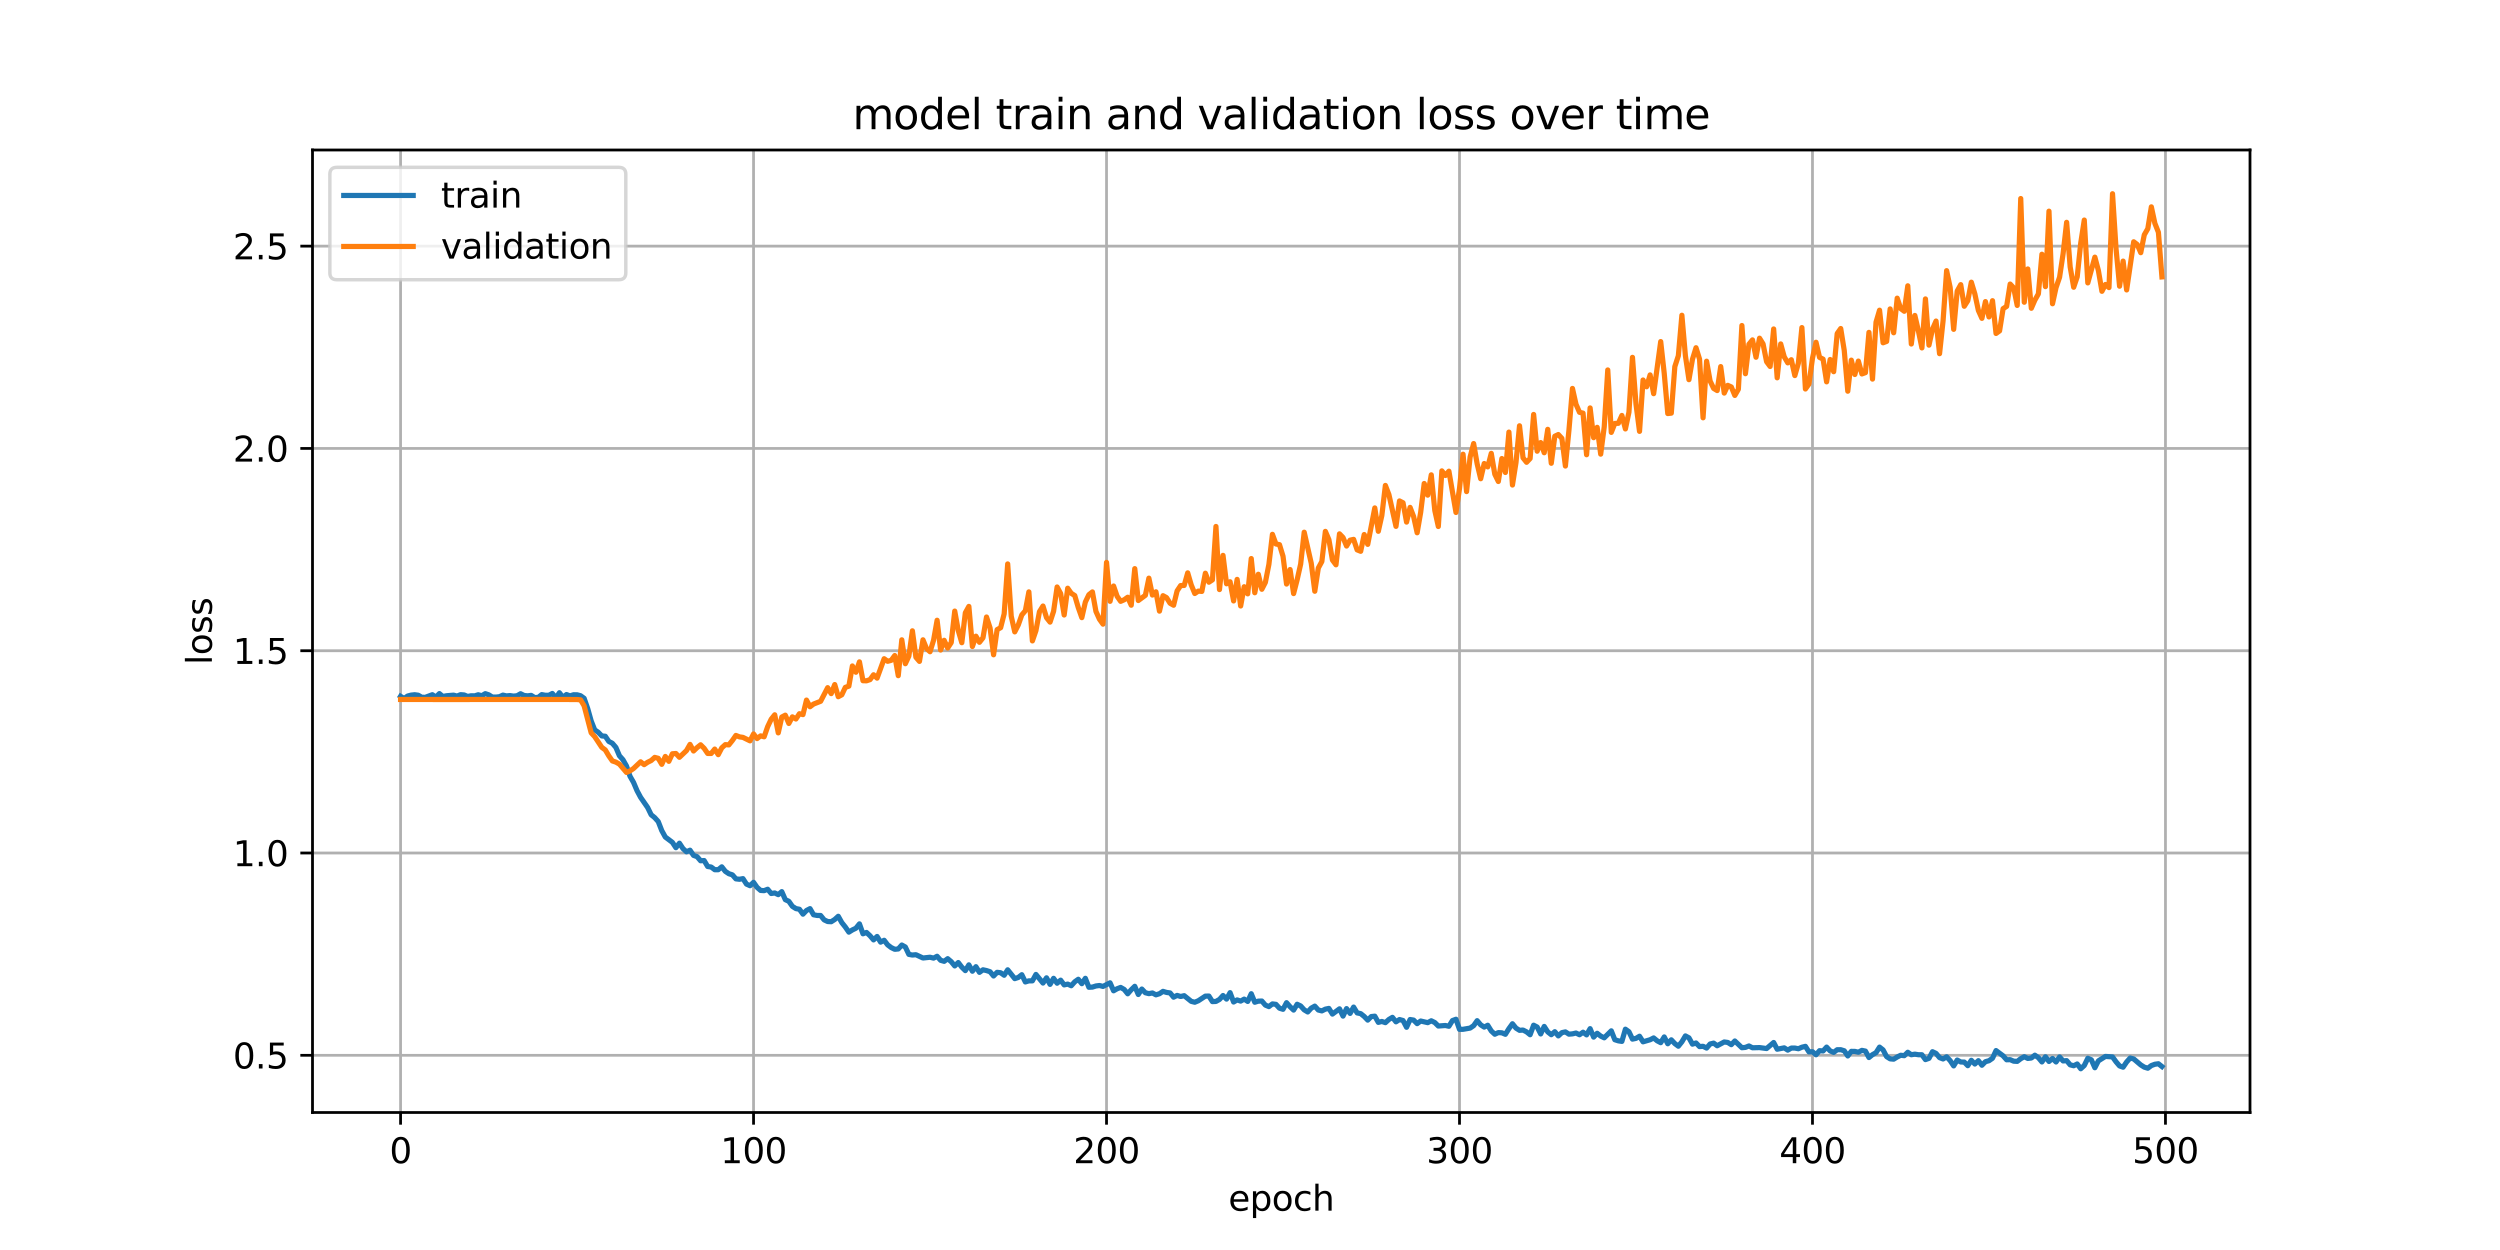 <?xml version="1.0" encoding="utf-8" standalone="no"?>
<!DOCTYPE svg PUBLIC "-//W3C//DTD SVG 1.1//EN"
  "http://www.w3.org/Graphics/SVG/1.1/DTD/svg11.dtd">
<svg xmlns:xlink="http://www.w3.org/1999/xlink" width="720pt" height="360pt" viewBox="0 0 720 360" xmlns="http://www.w3.org/2000/svg" version="1.1">
 <defs>
  <style type="text/css">*{stroke-linejoin: round; stroke-linecap: butt}</style>
 </defs>
 <g id="figure_1">
  <g id="patch_1">
   <path d="M 0 360 
L 720 360 
L 720 0 
L 0 0 
z
" style="fill: #ffffff"/>
  </g>
  <g id="axes_1">
   <g id="patch_2">
    <path d="M 90 320.4 
L 648 320.4 
L 648 43.2 
L 90 43.2 
z
" style="fill: #ffffff"/>
   </g>
   <g id="matplotlib.axis_1">
    <g id="xtick_1">
     <g id="line2d_1">
      <path d="M 115.364 320.4 
L 115.364 43.2 
" clip-path="url(#pa2a08452e0)" style="fill: none; stroke: #b0b0b0; stroke-width: 0.8; stroke-linecap: square"/>
     </g>
     <g id="line2d_2">
      <defs>
       <path id="m51956a4591" d="M 0 0 
L 0 3.5 
" style="stroke: #000000; stroke-width: 0.8"/>
      </defs>
      <g>
       <use xlink:href="#m51956a4591" x="115.364" y="320.4" style="stroke: #000000; stroke-width: 0.8"/>
      </g>
     </g>
     <g id="text_1">
      <!-- 0 -->
      <g transform="translate(112.182 334.998) scale(0.1 -0.1)">
       <defs>
        <path id="DejaVuSans-30" d="M 2034 4250 
Q 1547 4250 1301 3770 
Q 1056 3291 1056 2328 
Q 1056 1369 1301 889 
Q 1547 409 2034 409 
Q 2525 409 2770 889 
Q 3016 1369 3016 2328 
Q 3016 3291 2770 3770 
Q 2525 4250 2034 4250 
z
M 2034 4750 
Q 2819 4750 3233 4129 
Q 3647 3509 3647 2328 
Q 3647 1150 3233 529 
Q 2819 -91 2034 -91 
Q 1250 -91 836 529 
Q 422 1150 422 2328 
Q 422 3509 836 4129 
Q 1250 4750 2034 4750 
z
" transform="scale(0.016)"/>
       </defs>
       <use xlink:href="#DejaVuSans-30"/>
      </g>
     </g>
    </g>
    <g id="xtick_2">
     <g id="line2d_3">
      <path d="M 217.021 320.4 
L 217.021 43.2 
" clip-path="url(#pa2a08452e0)" style="fill: none; stroke: #b0b0b0; stroke-width: 0.8; stroke-linecap: square"/>
     </g>
     <g id="line2d_4">
      <g>
       <use xlink:href="#m51956a4591" x="217.021" y="320.4" style="stroke: #000000; stroke-width: 0.8"/>
      </g>
     </g>
     <g id="text_2">
      <!-- 100 -->
      <g transform="translate(207.478 334.998) scale(0.1 -0.1)">
       <defs>
        <path id="DejaVuSans-31" d="M 794 531 
L 1825 531 
L 1825 4091 
L 703 3866 
L 703 4441 
L 1819 4666 
L 2450 4666 
L 2450 531 
L 3481 531 
L 3481 0 
L 794 0 
L 794 531 
z
" transform="scale(0.016)"/>
       </defs>
       <use xlink:href="#DejaVuSans-31"/>
       <use xlink:href="#DejaVuSans-30" x="63.623"/>
       <use xlink:href="#DejaVuSans-30" x="127.246"/>
      </g>
     </g>
    </g>
    <g id="xtick_3">
     <g id="line2d_5">
      <path d="M 318.679 320.4 
L 318.679 43.2 
" clip-path="url(#pa2a08452e0)" style="fill: none; stroke: #b0b0b0; stroke-width: 0.8; stroke-linecap: square"/>
     </g>
     <g id="line2d_6">
      <g>
       <use xlink:href="#m51956a4591" x="318.679" y="320.4" style="stroke: #000000; stroke-width: 0.8"/>
      </g>
     </g>
     <g id="text_3">
      <!-- 200 -->
      <g transform="translate(309.136 334.998) scale(0.1 -0.1)">
       <defs>
        <path id="DejaVuSans-32" d="M 1228 531 
L 3431 531 
L 3431 0 
L 469 0 
L 469 531 
Q 828 903 1448 1529 
Q 2069 2156 2228 2338 
Q 2531 2678 2651 2914 
Q 2772 3150 2772 3378 
Q 2772 3750 2511 3984 
Q 2250 4219 1831 4219 
Q 1534 4219 1204 4116 
Q 875 4013 500 3803 
L 500 4441 
Q 881 4594 1212 4672 
Q 1544 4750 1819 4750 
Q 2544 4750 2975 4387 
Q 3406 4025 3406 3419 
Q 3406 3131 3298 2873 
Q 3191 2616 2906 2266 
Q 2828 2175 2409 1742 
Q 1991 1309 1228 531 
z
" transform="scale(0.016)"/>
       </defs>
       <use xlink:href="#DejaVuSans-32"/>
       <use xlink:href="#DejaVuSans-30" x="63.623"/>
       <use xlink:href="#DejaVuSans-30" x="127.246"/>
      </g>
     </g>
    </g>
    <g id="xtick_4">
     <g id="line2d_7">
      <path d="M 420.337 320.4 
L 420.337 43.2 
" clip-path="url(#pa2a08452e0)" style="fill: none; stroke: #b0b0b0; stroke-width: 0.8; stroke-linecap: square"/>
     </g>
     <g id="line2d_8">
      <g>
       <use xlink:href="#m51956a4591" x="420.337" y="320.4" style="stroke: #000000; stroke-width: 0.8"/>
      </g>
     </g>
     <g id="text_4">
      <!-- 300 -->
      <g transform="translate(410.793 334.998) scale(0.1 -0.1)">
       <defs>
        <path id="DejaVuSans-33" d="M 2597 2516 
Q 3050 2419 3304 2112 
Q 3559 1806 3559 1356 
Q 3559 666 3084 287 
Q 2609 -91 1734 -91 
Q 1441 -91 1130 -33 
Q 819 25 488 141 
L 488 750 
Q 750 597 1062 519 
Q 1375 441 1716 441 
Q 2309 441 2620 675 
Q 2931 909 2931 1356 
Q 2931 1769 2642 2001 
Q 2353 2234 1838 2234 
L 1294 2234 
L 1294 2753 
L 1863 2753 
Q 2328 2753 2575 2939 
Q 2822 3125 2822 3475 
Q 2822 3834 2567 4026 
Q 2313 4219 1838 4219 
Q 1578 4219 1281 4162 
Q 984 4106 628 3988 
L 628 4550 
Q 988 4650 1302 4700 
Q 1616 4750 1894 4750 
Q 2613 4750 3031 4423 
Q 3450 4097 3450 3541 
Q 3450 3153 3228 2886 
Q 3006 2619 2597 2516 
z
" transform="scale(0.016)"/>
       </defs>
       <use xlink:href="#DejaVuSans-33"/>
       <use xlink:href="#DejaVuSans-30" x="63.623"/>
       <use xlink:href="#DejaVuSans-30" x="127.246"/>
      </g>
     </g>
    </g>
    <g id="xtick_5">
     <g id="line2d_9">
      <path d="M 521.995 320.4 
L 521.995 43.2 
" clip-path="url(#pa2a08452e0)" style="fill: none; stroke: #b0b0b0; stroke-width: 0.8; stroke-linecap: square"/>
     </g>
     <g id="line2d_10">
      <g>
       <use xlink:href="#m51956a4591" x="521.995" y="320.4" style="stroke: #000000; stroke-width: 0.8"/>
      </g>
     </g>
     <g id="text_5">
      <!-- 400 -->
      <g transform="translate(512.451 334.998) scale(0.1 -0.1)">
       <defs>
        <path id="DejaVuSans-34" d="M 2419 4116 
L 825 1625 
L 2419 1625 
L 2419 4116 
z
M 2253 4666 
L 3047 4666 
L 3047 1625 
L 3713 1625 
L 3713 1100 
L 3047 1100 
L 3047 0 
L 2419 0 
L 2419 1100 
L 313 1100 
L 313 1709 
L 2253 4666 
z
" transform="scale(0.016)"/>
       </defs>
       <use xlink:href="#DejaVuSans-34"/>
       <use xlink:href="#DejaVuSans-30" x="63.623"/>
       <use xlink:href="#DejaVuSans-30" x="127.246"/>
      </g>
     </g>
    </g>
    <g id="xtick_6">
     <g id="line2d_11">
      <path d="M 623.653 320.4 
L 623.653 43.2 
" clip-path="url(#pa2a08452e0)" style="fill: none; stroke: #b0b0b0; stroke-width: 0.8; stroke-linecap: square"/>
     </g>
     <g id="line2d_12">
      <g>
       <use xlink:href="#m51956a4591" x="623.653" y="320.4" style="stroke: #000000; stroke-width: 0.8"/>
      </g>
     </g>
     <g id="text_6">
      <!-- 500 -->
      <g transform="translate(614.109 334.998) scale(0.1 -0.1)">
       <defs>
        <path id="DejaVuSans-35" d="M 691 4666 
L 3169 4666 
L 3169 4134 
L 1269 4134 
L 1269 2991 
Q 1406 3038 1543 3061 
Q 1681 3084 1819 3084 
Q 2600 3084 3056 2656 
Q 3513 2228 3513 1497 
Q 3513 744 3044 326 
Q 2575 -91 1722 -91 
Q 1428 -91 1123 -41 
Q 819 9 494 109 
L 494 744 
Q 775 591 1075 516 
Q 1375 441 1709 441 
Q 2250 441 2565 725 
Q 2881 1009 2881 1497 
Q 2881 1984 2565 2268 
Q 2250 2553 1709 2553 
Q 1456 2553 1204 2497 
Q 953 2441 691 2322 
L 691 4666 
z
" transform="scale(0.016)"/>
       </defs>
       <use xlink:href="#DejaVuSans-35"/>
       <use xlink:href="#DejaVuSans-30" x="63.623"/>
       <use xlink:href="#DejaVuSans-30" x="127.246"/>
      </g>
     </g>
    </g>
    <g id="text_7">
     <!-- epoch -->
     <g transform="translate(353.772 348.677) scale(0.1 -0.1)">
      <defs>
       <path id="DejaVuSans-65" d="M 3597 1894 
L 3597 1613 
L 953 1613 
Q 991 1019 1311 708 
Q 1631 397 2203 397 
Q 2534 397 2845 478 
Q 3156 559 3463 722 
L 3463 178 
Q 3153 47 2828 -22 
Q 2503 -91 2169 -91 
Q 1331 -91 842 396 
Q 353 884 353 1716 
Q 353 2575 817 3079 
Q 1281 3584 2069 3584 
Q 2775 3584 3186 3129 
Q 3597 2675 3597 1894 
z
M 3022 2063 
Q 3016 2534 2758 2815 
Q 2500 3097 2075 3097 
Q 1594 3097 1305 2825 
Q 1016 2553 972 2059 
L 3022 2063 
z
" transform="scale(0.016)"/>
       <path id="DejaVuSans-70" d="M 1159 525 
L 1159 -1331 
L 581 -1331 
L 581 3500 
L 1159 3500 
L 1159 2969 
Q 1341 3281 1617 3432 
Q 1894 3584 2278 3584 
Q 2916 3584 3314 3078 
Q 3713 2572 3713 1747 
Q 3713 922 3314 415 
Q 2916 -91 2278 -91 
Q 1894 -91 1617 61 
Q 1341 213 1159 525 
z
M 3116 1747 
Q 3116 2381 2855 2742 
Q 2594 3103 2138 3103 
Q 1681 3103 1420 2742 
Q 1159 2381 1159 1747 
Q 1159 1113 1420 752 
Q 1681 391 2138 391 
Q 2594 391 2855 752 
Q 3116 1113 3116 1747 
z
" transform="scale(0.016)"/>
       <path id="DejaVuSans-6f" d="M 1959 3097 
Q 1497 3097 1228 2736 
Q 959 2375 959 1747 
Q 959 1119 1226 758 
Q 1494 397 1959 397 
Q 2419 397 2687 759 
Q 2956 1122 2956 1747 
Q 2956 2369 2687 2733 
Q 2419 3097 1959 3097 
z
M 1959 3584 
Q 2709 3584 3137 3096 
Q 3566 2609 3566 1747 
Q 3566 888 3137 398 
Q 2709 -91 1959 -91 
Q 1206 -91 779 398 
Q 353 888 353 1747 
Q 353 2609 779 3096 
Q 1206 3584 1959 3584 
z
" transform="scale(0.016)"/>
       <path id="DejaVuSans-63" d="M 3122 3366 
L 3122 2828 
Q 2878 2963 2633 3030 
Q 2388 3097 2138 3097 
Q 1578 3097 1268 2742 
Q 959 2388 959 1747 
Q 959 1106 1268 751 
Q 1578 397 2138 397 
Q 2388 397 2633 464 
Q 2878 531 3122 666 
L 3122 134 
Q 2881 22 2623 -34 
Q 2366 -91 2075 -91 
Q 1284 -91 818 406 
Q 353 903 353 1747 
Q 353 2603 823 3093 
Q 1294 3584 2113 3584 
Q 2378 3584 2631 3529 
Q 2884 3475 3122 3366 
z
" transform="scale(0.016)"/>
       <path id="DejaVuSans-68" d="M 3513 2113 
L 3513 0 
L 2938 0 
L 2938 2094 
Q 2938 2591 2744 2837 
Q 2550 3084 2163 3084 
Q 1697 3084 1428 2787 
Q 1159 2491 1159 1978 
L 1159 0 
L 581 0 
L 581 4863 
L 1159 4863 
L 1159 2956 
Q 1366 3272 1645 3428 
Q 1925 3584 2291 3584 
Q 2894 3584 3203 3211 
Q 3513 2838 3513 2113 
z
" transform="scale(0.016)"/>
      </defs>
      <use xlink:href="#DejaVuSans-65"/>
      <use xlink:href="#DejaVuSans-70" x="61.523"/>
      <use xlink:href="#DejaVuSans-6f" x="125"/>
      <use xlink:href="#DejaVuSans-63" x="186.182"/>
      <use xlink:href="#DejaVuSans-68" x="241.162"/>
     </g>
    </g>
   </g>
   <g id="matplotlib.axis_2">
    <g id="ytick_1">
     <g id="line2d_13">
      <path d="M 90 303.927 
L 648 303.927 
" clip-path="url(#pa2a08452e0)" style="fill: none; stroke: #b0b0b0; stroke-width: 0.8; stroke-linecap: square"/>
     </g>
     <g id="line2d_14">
      <defs>
       <path id="ma482f5b73d" d="M 0 0 
L -3.5 0 
" style="stroke: #000000; stroke-width: 0.8"/>
      </defs>
      <g>
       <use xlink:href="#ma482f5b73d" x="90" y="303.927" style="stroke: #000000; stroke-width: 0.8"/>
      </g>
     </g>
     <g id="text_8">
      <!-- 0.5 -->
      <g transform="translate(67.097 307.727) scale(0.1 -0.1)">
       <defs>
        <path id="DejaVuSans-2e" d="M 684 794 
L 1344 794 
L 1344 0 
L 684 0 
L 684 794 
z
" transform="scale(0.016)"/>
       </defs>
       <use xlink:href="#DejaVuSans-30"/>
       <use xlink:href="#DejaVuSans-2e" x="63.623"/>
       <use xlink:href="#DejaVuSans-35" x="95.41"/>
      </g>
     </g>
    </g>
    <g id="ytick_2">
     <g id="line2d_15">
      <path d="M 90 245.668 
L 648 245.668 
" clip-path="url(#pa2a08452e0)" style="fill: none; stroke: #b0b0b0; stroke-width: 0.8; stroke-linecap: square"/>
     </g>
     <g id="line2d_16">
      <g>
       <use xlink:href="#ma482f5b73d" x="90" y="245.668" style="stroke: #000000; stroke-width: 0.8"/>
      </g>
     </g>
     <g id="text_9">
      <!-- 1.0 -->
      <g transform="translate(67.097 249.467) scale(0.1 -0.1)">
       <use xlink:href="#DejaVuSans-31"/>
       <use xlink:href="#DejaVuSans-2e" x="63.623"/>
       <use xlink:href="#DejaVuSans-30" x="95.41"/>
      </g>
     </g>
    </g>
    <g id="ytick_3">
     <g id="line2d_17">
      <path d="M 90 187.409 
L 648 187.409 
" clip-path="url(#pa2a08452e0)" style="fill: none; stroke: #b0b0b0; stroke-width: 0.8; stroke-linecap: square"/>
     </g>
     <g id="line2d_18">
      <g>
       <use xlink:href="#ma482f5b73d" x="90" y="187.409" style="stroke: #000000; stroke-width: 0.8"/>
      </g>
     </g>
     <g id="text_10">
      <!-- 1.5 -->
      <g transform="translate(67.097 191.208) scale(0.1 -0.1)">
       <use xlink:href="#DejaVuSans-31"/>
       <use xlink:href="#DejaVuSans-2e" x="63.623"/>
       <use xlink:href="#DejaVuSans-35" x="95.41"/>
      </g>
     </g>
    </g>
    <g id="ytick_4">
     <g id="line2d_19">
      <path d="M 90 129.149 
L 648 129.149 
" clip-path="url(#pa2a08452e0)" style="fill: none; stroke: #b0b0b0; stroke-width: 0.8; stroke-linecap: square"/>
     </g>
     <g id="line2d_20">
      <g>
       <use xlink:href="#ma482f5b73d" x="90" y="129.149" style="stroke: #000000; stroke-width: 0.8"/>
      </g>
     </g>
     <g id="text_11">
      <!-- 2.0 -->
      <g transform="translate(67.097 132.949) scale(0.1 -0.1)">
       <use xlink:href="#DejaVuSans-32"/>
       <use xlink:href="#DejaVuSans-2e" x="63.623"/>
       <use xlink:href="#DejaVuSans-30" x="95.41"/>
      </g>
     </g>
    </g>
    <g id="ytick_5">
     <g id="line2d_21">
      <path d="M 90 70.89 
L 648 70.89 
" clip-path="url(#pa2a08452e0)" style="fill: none; stroke: #b0b0b0; stroke-width: 0.8; stroke-linecap: square"/>
     </g>
     <g id="line2d_22">
      <g>
       <use xlink:href="#ma482f5b73d" x="90" y="70.89" style="stroke: #000000; stroke-width: 0.8"/>
      </g>
     </g>
     <g id="text_12">
      <!-- 2.5 -->
      <g transform="translate(67.097 74.689) scale(0.1 -0.1)">
       <use xlink:href="#DejaVuSans-32"/>
       <use xlink:href="#DejaVuSans-2e" x="63.623"/>
       <use xlink:href="#DejaVuSans-35" x="95.41"/>
      </g>
     </g>
    </g>
    <g id="text_13">
     <!-- loss -->
     <g transform="translate(61.017 191.458) rotate(-90) scale(0.1 -0.1)">
      <defs>
       <path id="DejaVuSans-6c" d="M 603 4863 
L 1178 4863 
L 1178 0 
L 603 0 
L 603 4863 
z
" transform="scale(0.016)"/>
       <path id="DejaVuSans-73" d="M 2834 3397 
L 2834 2853 
Q 2591 2978 2328 3040 
Q 2066 3103 1784 3103 
Q 1356 3103 1142 2972 
Q 928 2841 928 2578 
Q 928 2378 1081 2264 
Q 1234 2150 1697 2047 
L 1894 2003 
Q 2506 1872 2764 1633 
Q 3022 1394 3022 966 
Q 3022 478 2636 193 
Q 2250 -91 1575 -91 
Q 1294 -91 989 -36 
Q 684 19 347 128 
L 347 722 
Q 666 556 975 473 
Q 1284 391 1588 391 
Q 1994 391 2212 530 
Q 2431 669 2431 922 
Q 2431 1156 2273 1281 
Q 2116 1406 1581 1522 
L 1381 1569 
Q 847 1681 609 1914 
Q 372 2147 372 2553 
Q 372 3047 722 3315 
Q 1072 3584 1716 3584 
Q 2034 3584 2315 3537 
Q 2597 3491 2834 3397 
z
" transform="scale(0.016)"/>
      </defs>
      <use xlink:href="#DejaVuSans-6c"/>
      <use xlink:href="#DejaVuSans-6f" x="27.783"/>
      <use xlink:href="#DejaVuSans-73" x="88.965"/>
      <use xlink:href="#DejaVuSans-73" x="141.064"/>
     </g>
    </g>
   </g>
   <g id="line2d_23">
    <path d="M 115.364 200.538 
L 116.38 201.172 
L 117.397 200.457 
L 118.413 200.191 
L 119.43 200.087 
L 120.447 200.223 
L 121.463 200.806 
L 122.48 200.832 
L 124.513 200.077 
L 125.529 200.758 
L 126.546 199.761 
L 127.563 200.592 
L 128.579 200.377 
L 130.612 200.204 
L 131.629 200.469 
L 132.645 200.065 
L 133.662 200.147 
L 134.679 200.574 
L 135.695 200.382 
L 136.712 200.409 
L 137.728 200.091 
L 138.745 200.37 
L 139.762 199.775 
L 140.778 200.118 
L 141.795 200.754 
L 142.811 200.765 
L 143.828 200.657 
L 144.844 200.195 
L 145.861 200.42 
L 146.878 200.329 
L 147.894 200.48 
L 148.911 200.374 
L 149.927 199.8 
L 150.944 200.301 
L 151.96 200.406 
L 152.977 200.274 
L 153.994 200.903 
L 155.01 200.849 
L 156.027 200.048 
L 157.043 200.236 
L 158.06 200.238 
L 159.077 199.723 
L 160.093 200.991 
L 161.11 199.512 
L 162.126 200.831 
L 163.143 200.028 
L 164.159 200.41 
L 165.176 200.093 
L 166.193 200.1 
L 167.209 200.373 
L 168.226 201.108 
L 169.242 204.02 
L 170.259 207.634 
L 171.275 210.202 
L 172.292 210.895 
L 173.309 211.946 
L 174.325 212.042 
L 175.342 213.535 
L 176.358 214.067 
L 177.375 215.261 
L 178.392 217.653 
L 179.408 218.794 
L 180.425 220.603 
L 181.441 223.565 
L 182.458 225.335 
L 183.474 227.736 
L 184.491 229.632 
L 186.524 232.575 
L 187.541 234.656 
L 188.557 235.48 
L 189.574 236.612 
L 190.59 239.218 
L 191.607 241.065 
L 193.64 242.594 
L 194.657 244.132 
L 195.673 242.844 
L 196.69 244.388 
L 197.707 245.32 
L 198.723 244.858 
L 199.74 246.352 
L 200.756 246.711 
L 201.773 247.899 
L 202.789 247.838 
L 203.806 249.549 
L 204.823 249.707 
L 205.839 250.473 
L 206.856 250.474 
L 207.872 249.65 
L 208.889 250.946 
L 209.905 251.626 
L 210.922 251.95 
L 211.939 253.11 
L 212.955 253.23 
L 213.972 253.048 
L 214.988 254.621 
L 216.005 255.081 
L 217.021 254.108 
L 218.038 255.566 
L 219.055 256.445 
L 220.071 256.51 
L 221.088 256.102 
L 222.104 257.323 
L 223.121 257.174 
L 224.138 257.655 
L 225.154 256.792 
L 226.171 259.105 
L 227.187 259.577 
L 228.204 261.026 
L 229.22 261.674 
L 230.237 261.868 
L 231.254 263.278 
L 232.27 262.218 
L 233.287 261.691 
L 234.303 263.455 
L 235.32 263.648 
L 236.336 263.662 
L 237.353 264.918 
L 238.37 265.399 
L 239.386 265.454 
L 240.403 264.811 
L 241.419 263.893 
L 242.436 265.705 
L 243.453 266.981 
L 244.469 268.455 
L 245.486 267.817 
L 246.502 267.331 
L 247.519 266.078 
L 248.535 268.929 
L 249.552 268.55 
L 250.569 269.502 
L 251.585 270.689 
L 252.602 269.709 
L 253.618 271.336 
L 254.635 270.805 
L 255.651 272.131 
L 256.668 272.899 
L 257.685 273.397 
L 258.701 273.3 
L 259.718 272.169 
L 260.734 272.727 
L 261.751 274.861 
L 262.768 275.048 
L 263.784 274.958 
L 265.817 275.905 
L 267.85 275.688 
L 268.867 275.938 
L 269.884 275.41 
L 270.9 276.565 
L 271.917 276.863 
L 272.933 276.1 
L 273.95 276.958 
L 274.966 278.183 
L 275.983 277.214 
L 277 278.537 
L 278.016 279.533 
L 279.033 277.879 
L 280.049 279.708 
L 281.066 278.408 
L 282.083 280.035 
L 283.099 279.304 
L 284.116 279.523 
L 285.132 279.856 
L 286.149 281.082 
L 287.165 280.029 
L 288.182 280.145 
L 289.199 280.871 
L 290.215 279.308 
L 292.248 281.844 
L 293.265 281.51 
L 294.281 280.717 
L 295.298 282.798 
L 296.315 282.483 
L 297.331 282.48 
L 298.348 280.641 
L 300.381 283.117 
L 301.398 281.616 
L 302.414 283.495 
L 303.431 281.761 
L 304.447 283.165 
L 305.464 282.29 
L 306.48 283.648 
L 307.497 283.423 
L 308.514 283.889 
L 309.53 282.757 
L 310.547 282.032 
L 311.563 283.297 
L 312.58 281.759 
L 313.596 284.331 
L 314.613 284.283 
L 315.63 283.96 
L 316.646 283.829 
L 317.663 284.088 
L 319.696 283.054 
L 320.713 285.345 
L 321.729 284.765 
L 322.746 284.379 
L 323.762 284.959 
L 324.779 286.209 
L 325.795 285.048 
L 326.812 284.06 
L 327.829 286.411 
L 328.845 284.847 
L 329.862 285.911 
L 330.878 286.168 
L 331.895 285.975 
L 332.911 286.511 
L 333.928 286.193 
L 334.945 285.512 
L 335.961 285.819 
L 336.978 285.959 
L 337.994 287.185 
L 339.011 286.681 
L 340.028 286.987 
L 341.044 286.756 
L 343.077 288.392 
L 344.094 288.645 
L 345.11 288.225 
L 347.144 286.886 
L 348.16 286.866 
L 349.177 288.462 
L 350.193 288.411 
L 351.21 287.841 
L 352.226 286.712 
L 353.243 287.739 
L 354.26 285.887 
L 355.276 288.577 
L 356.293 287.976 
L 357.309 288.315 
L 358.326 287.747 
L 359.343 288.412 
L 360.359 286.196 
L 361.376 288.645 
L 362.392 288.333 
L 363.409 288.297 
L 364.425 289.473 
L 365.442 289.901 
L 366.459 289.125 
L 367.475 289.256 
L 368.492 290.364 
L 369.508 290.679 
L 370.525 288.776 
L 371.541 289.943 
L 372.558 290.901 
L 373.575 289.229 
L 374.591 289.714 
L 375.608 290.838 
L 376.624 291.447 
L 377.641 290.34 
L 378.657 289.766 
L 379.674 290.883 
L 380.691 291.138 
L 381.707 290.633 
L 382.724 290.429 
L 383.74 292.055 
L 385.774 290.544 
L 386.79 292.637 
L 387.807 290.483 
L 388.823 291.86 
L 389.84 290.044 
L 390.856 291.719 
L 391.873 291.92 
L 392.89 292.739 
L 393.906 293.789 
L 394.923 292.772 
L 395.939 292.658 
L 396.956 294.441 
L 397.972 294.182 
L 398.989 294.522 
L 400.006 293.601 
L 401.022 292.999 
L 402.039 294.283 
L 403.055 293.63 
L 404.072 293.908 
L 405.089 295.854 
L 406.105 293.627 
L 407.122 293.787 
L 408.138 294.805 
L 409.155 294.056 
L 411.188 294.523 
L 412.205 293.985 
L 413.221 294.49 
L 414.238 295.496 
L 416.271 295.344 
L 417.287 295.563 
L 418.304 293.923 
L 419.321 293.545 
L 420.337 296.454 
L 421.354 296.44 
L 423.387 296.09 
L 424.404 295.396 
L 425.42 293.956 
L 426.437 295.155 
L 427.453 295.803 
L 428.47 295.275 
L 429.486 296.917 
L 430.503 297.857 
L 431.52 297.391 
L 432.536 297.449 
L 433.553 297.876 
L 434.569 296.248 
L 435.586 294.843 
L 436.602 296.094 
L 437.619 296.732 
L 438.636 296.658 
L 439.652 297.18 
L 440.669 297.999 
L 441.685 295.261 
L 442.702 295.787 
L 443.719 297.772 
L 444.735 295.617 
L 445.752 297.191 
L 446.768 297.991 
L 447.785 297.132 
L 448.801 298.339 
L 449.818 297.399 
L 450.835 297.186 
L 451.851 297.838 
L 452.868 297.752 
L 453.884 297.514 
L 454.901 298.003 
L 455.917 297.278 
L 456.934 298.043 
L 457.951 296.255 
L 458.967 298.685 
L 459.984 297.591 
L 461 298.394 
L 462.017 298.888 
L 464.05 296.882 
L 465.067 299.44 
L 466.083 299.764 
L 467.1 299.918 
L 468.116 296.411 
L 469.133 297.138 
L 470.15 299.262 
L 471.166 299.051 
L 472.183 298.438 
L 473.199 300.041 
L 475.232 299.449 
L 476.249 298.925 
L 477.266 299.754 
L 478.282 300.286 
L 479.299 298.641 
L 480.315 300.599 
L 481.332 299.472 
L 482.349 300.548 
L 483.365 301.309 
L 484.382 300.042 
L 485.398 298.345 
L 486.415 298.898 
L 487.431 300.717 
L 488.448 300.377 
L 489.465 301.416 
L 490.481 301.331 
L 491.498 301.843 
L 492.514 300.669 
L 493.531 300.422 
L 494.547 301.176 
L 496.581 300.086 
L 497.597 300.225 
L 498.614 300.859 
L 499.63 299.807 
L 501.664 301.74 
L 502.68 301.648 
L 503.697 301.236 
L 504.713 301.761 
L 506.746 301.705 
L 508.78 301.978 
L 510.813 300.242 
L 511.829 302.174 
L 513.862 301.784 
L 514.879 302.436 
L 515.896 301.848 
L 516.912 301.842 
L 517.929 302.04 
L 518.945 301.6 
L 519.962 301.351 
L 520.979 302.946 
L 521.995 302.897 
L 523.012 303.774 
L 524.028 302.593 
L 525.045 302.675 
L 526.061 301.567 
L 527.078 302.66 
L 528.095 303.088 
L 529.111 302.32 
L 530.128 302.315 
L 531.144 302.627 
L 532.161 304.113 
L 533.177 302.793 
L 534.194 302.805 
L 535.211 303.036 
L 536.227 302.508 
L 537.244 302.714 
L 538.26 304.567 
L 539.277 303.744 
L 540.293 303.175 
L 541.31 301.572 
L 542.327 302.373 
L 543.343 304.309 
L 544.36 304.949 
L 545.376 305.04 
L 546.393 304.41 
L 547.41 303.914 
L 548.426 304.035 
L 549.443 303.055 
L 550.459 303.762 
L 551.476 303.596 
L 552.492 303.76 
L 553.509 303.773 
L 554.526 305.162 
L 555.542 304.802 
L 556.559 302.894 
L 557.575 303.377 
L 558.592 304.597 
L 559.608 304.982 
L 560.625 304.359 
L 561.642 305.45 
L 562.658 306.979 
L 563.675 305.292 
L 564.691 305.856 
L 565.708 305.88 
L 566.725 306.915 
L 567.741 305.368 
L 568.758 306.436 
L 569.774 305.474 
L 570.791 306.789 
L 571.807 305.762 
L 572.824 305.487 
L 573.841 304.777 
L 574.857 302.568 
L 576.89 304.079 
L 577.907 305.216 
L 578.923 305.182 
L 579.94 305.619 
L 580.957 305.678 
L 581.973 304.908 
L 582.99 304.336 
L 584.006 304.831 
L 585.023 304.704 
L 586.04 303.897 
L 587.056 304.612 
L 588.073 305.837 
L 589.089 304.356 
L 590.106 305.702 
L 591.122 304.845 
L 592.139 305.848 
L 593.156 304.4 
L 594.172 305.549 
L 595.189 305.46 
L 596.205 306.67 
L 597.222 306.932 
L 598.238 306.427 
L 599.255 307.8 
L 600.272 306.862 
L 601.288 304.778 
L 602.305 305.219 
L 603.321 307.503 
L 604.338 305.522 
L 606.371 304.251 
L 608.404 304.393 
L 609.421 305.8 
L 610.437 306.994 
L 611.454 307.349 
L 612.471 305.851 
L 613.487 304.707 
L 614.504 304.969 
L 616.537 306.699 
L 617.553 307.336 
L 618.57 307.647 
L 619.587 306.881 
L 620.603 306.506 
L 621.62 306.361 
L 622.636 307.159 
L 622.636 307.159 
" clip-path="url(#pa2a08452e0)" style="fill: none; stroke: #1f77b4; stroke-width: 1.5; stroke-linecap: square"/>
   </g>
   <g id="line2d_24">
    <path d="M 115.364 201.448 
L 128.579 201.457 
L 139.762 201.453 
L 149.927 201.452 
L 153.994 201.436 
L 163.143 201.45 
L 166.193 201.466 
L 167.209 201.563 
L 168.226 203.273 
L 170.259 211.052 
L 171.275 212.145 
L 173.309 215.231 
L 174.325 215.983 
L 175.342 217.699 
L 176.358 219.15 
L 177.375 219.492 
L 178.392 220.067 
L 180.425 222.459 
L 181.441 222.019 
L 182.458 221.323 
L 184.491 219.403 
L 185.508 220.216 
L 186.524 219.531 
L 187.541 219.028 
L 188.557 218.131 
L 189.574 218.396 
L 190.59 220.124 
L 191.607 217.863 
L 192.624 219.263 
L 193.64 217.091 
L 194.657 217.006 
L 195.673 218.099 
L 197.707 216.164 
L 198.723 214.389 
L 199.74 216.285 
L 200.756 215.311 
L 201.773 214.501 
L 202.789 215.509 
L 203.806 216.992 
L 204.823 217.003 
L 205.839 215.737 
L 206.856 217.339 
L 207.872 215.377 
L 208.889 214.456 
L 209.905 214.529 
L 210.922 213.259 
L 211.939 211.806 
L 212.955 212.216 
L 213.972 212.367 
L 216.005 213.361 
L 217.021 211.377 
L 218.038 212.711 
L 219.055 211.934 
L 220.071 212.192 
L 221.088 209.273 
L 222.104 207.133 
L 223.121 205.864 
L 224.138 211.063 
L 225.154 206.509 
L 226.171 205.972 
L 227.187 208.352 
L 228.204 206.457 
L 229.22 207.074 
L 230.237 205.551 
L 231.254 205.803 
L 232.27 201.626 
L 233.287 203.537 
L 234.303 202.772 
L 236.336 201.971 
L 238.37 198.051 
L 239.386 199.761 
L 240.403 197.157 
L 241.419 200.651 
L 242.436 200.102 
L 243.453 197.961 
L 244.469 197.618 
L 245.486 191.799 
L 246.502 193.604 
L 247.519 190.62 
L 248.535 196.045 
L 249.552 196.071 
L 250.569 195.733 
L 251.585 194.335 
L 252.602 195.302 
L 254.635 189.715 
L 255.651 190.452 
L 256.668 190.175 
L 257.685 188.801 
L 258.701 194.592 
L 259.718 184.272 
L 260.734 191.148 
L 261.751 188.956 
L 262.768 181.679 
L 263.784 189.296 
L 264.801 190.477 
L 265.817 184.269 
L 266.834 186.782 
L 267.85 187.697 
L 268.867 184.391 
L 269.884 178.636 
L 270.9 187.205 
L 271.917 184.408 
L 272.933 186.631 
L 273.95 185.068 
L 274.966 175.996 
L 275.983 181.609 
L 277 185.097 
L 278.016 176.489 
L 279.033 174.65 
L 280.049 186.193 
L 281.066 183.225 
L 282.083 184.979 
L 283.099 183.689 
L 284.116 177.703 
L 285.132 180.823 
L 286.149 188.575 
L 287.165 181.339 
L 288.182 180.777 
L 289.199 176.786 
L 290.215 162.414 
L 291.232 177.463 
L 292.248 181.978 
L 293.265 179.981 
L 294.281 177.092 
L 295.298 175.897 
L 296.315 170.464 
L 297.331 184.579 
L 298.348 181.618 
L 299.364 176.162 
L 300.381 174.539 
L 301.398 177.89 
L 302.414 179.168 
L 303.431 176.053 
L 304.447 169.054 
L 305.464 170.932 
L 306.48 177.115 
L 307.497 169.41 
L 308.514 170.865 
L 309.53 171.524 
L 310.547 174.991 
L 311.563 177.877 
L 312.58 173.394 
L 313.596 171.276 
L 314.613 170.475 
L 315.63 176.086 
L 316.646 178.335 
L 317.663 179.756 
L 318.679 161.971 
L 319.696 173.177 
L 320.713 168.777 
L 321.729 171.734 
L 322.746 173.182 
L 323.762 172.738 
L 324.779 172.006 
L 325.795 174.299 
L 326.812 163.772 
L 327.829 172.951 
L 329.862 171.449 
L 330.878 166.513 
L 331.895 171.374 
L 332.911 170.441 
L 333.928 176.003 
L 334.945 171.561 
L 335.961 172.115 
L 336.978 173.735 
L 337.994 174.306 
L 339.011 170.17 
L 340.028 168.643 
L 341.044 168.607 
L 342.061 164.988 
L 343.077 168.463 
L 344.094 170.926 
L 345.11 170.239 
L 346.127 170.327 
L 347.144 165.089 
L 348.16 167.674 
L 349.177 167.003 
L 350.193 151.627 
L 351.21 169.792 
L 352.226 159.952 
L 353.243 168.13 
L 354.26 167.551 
L 355.276 173.068 
L 356.293 166.869 
L 357.309 174.52 
L 358.326 168.981 
L 359.343 171.026 
L 360.359 160.868 
L 361.376 170.705 
L 362.392 165.391 
L 363.409 169.708 
L 364.425 167.732 
L 365.442 162.535 
L 366.459 153.891 
L 367.475 156.666 
L 368.492 156.863 
L 369.508 160.198 
L 370.525 168.202 
L 371.541 164.03 
L 372.558 170.948 
L 373.575 166.976 
L 374.591 162.439 
L 375.608 153.28 
L 377.641 162.231 
L 378.657 170.275 
L 379.674 163.597 
L 380.691 161.72 
L 381.707 153.041 
L 382.724 155.423 
L 383.74 161.294 
L 384.757 162.659 
L 385.774 153.75 
L 386.79 154.805 
L 387.807 157.257 
L 388.823 155.572 
L 389.84 155.341 
L 390.856 158.363 
L 391.873 158.77 
L 392.89 153.951 
L 393.906 156.775 
L 395.939 146.285 
L 396.956 153.012 
L 397.972 148.454 
L 398.989 139.808 
L 400.006 142.438 
L 402.039 151.59 
L 403.055 144.273 
L 404.072 144.801 
L 405.089 150.358 
L 406.105 146.132 
L 407.122 148.762 
L 408.138 153.434 
L 409.155 147.549 
L 410.171 139.251 
L 411.188 142.601 
L 412.205 136.758 
L 413.221 147.02 
L 414.238 151.629 
L 415.254 135.618 
L 416.271 136.94 
L 417.287 135.707 
L 419.321 147.586 
L 420.337 140.694 
L 421.354 130.82 
L 422.37 141.573 
L 423.387 131.638 
L 424.404 127.747 
L 425.42 133.587 
L 426.437 137.87 
L 427.453 133.496 
L 428.47 134.46 
L 429.486 130.571 
L 430.503 136.577 
L 431.52 138.667 
L 432.536 132.064 
L 433.553 136.071 
L 434.569 124.445 
L 435.586 139.682 
L 436.602 133.231 
L 437.619 122.629 
L 438.636 131.866 
L 439.652 133.136 
L 440.669 132.056 
L 441.685 119.369 
L 442.702 129.945 
L 443.719 127.462 
L 444.735 130.384 
L 445.752 123.653 
L 446.768 133.416 
L 447.785 125.633 
L 448.801 125.146 
L 449.818 126.244 
L 450.835 134.214 
L 451.851 123.946 
L 452.868 111.874 
L 453.884 116.409 
L 454.901 118.738 
L 455.917 118.983 
L 456.934 130.96 
L 457.951 117.488 
L 458.967 126.049 
L 459.984 123.078 
L 461 130.789 
L 462.017 122.946 
L 463.034 106.55 
L 464.05 124.526 
L 465.067 121.958 
L 466.083 121.91 
L 467.1 119.655 
L 468.116 123.53 
L 469.133 118.723 
L 470.15 102.922 
L 471.166 116.39 
L 472.183 124.231 
L 473.199 109.446 
L 474.216 111.384 
L 475.232 107.978 
L 476.249 113.375 
L 478.282 98.378 
L 479.299 107.549 
L 480.315 119.099 
L 481.332 118.985 
L 482.349 105.579 
L 483.365 102.456 
L 484.382 90.797 
L 485.398 102.457 
L 486.415 109.342 
L 487.431 103.461 
L 488.448 100.15 
L 489.465 103.413 
L 490.481 120.323 
L 491.498 104.028 
L 492.514 109.734 
L 493.531 111.863 
L 494.547 112.48 
L 495.564 105.582 
L 496.581 113.204 
L 497.597 110.984 
L 498.614 111.438 
L 499.63 113.879 
L 500.647 112.12 
L 501.664 93.756 
L 502.68 107.628 
L 503.697 99.133 
L 504.713 97.892 
L 505.73 102.881 
L 506.746 97.402 
L 507.763 99.049 
L 508.78 104.175 
L 509.796 105.543 
L 510.813 94.745 
L 511.829 108.805 
L 512.846 99.056 
L 513.862 102.773 
L 514.879 104.503 
L 515.896 103.602 
L 516.912 108.161 
L 517.929 104.609 
L 518.945 94.35 
L 519.962 112.028 
L 520.979 110.597 
L 521.995 103.157 
L 523.012 98.575 
L 524.028 102.925 
L 525.045 103.429 
L 526.061 109.968 
L 527.078 103.543 
L 528.095 107.048 
L 529.111 96.057 
L 530.128 94.617 
L 531.144 100.945 
L 532.161 112.663 
L 533.177 103.725 
L 534.194 107.854 
L 535.211 103.996 
L 536.227 107.691 
L 537.244 107.324 
L 538.26 95.726 
L 539.277 109.176 
L 540.293 92.796 
L 541.31 89.341 
L 542.327 98.718 
L 543.343 98.325 
L 544.36 88.973 
L 545.376 95.833 
L 546.393 85.875 
L 547.41 88.877 
L 548.426 89.643 
L 549.443 82.317 
L 550.459 99.071 
L 551.476 90.854 
L 552.492 95.262 
L 553.509 100.199 
L 554.526 86.096 
L 555.542 99.405 
L 556.559 94.807 
L 557.575 92.468 
L 558.592 101.854 
L 559.608 92.372 
L 560.625 77.953 
L 561.642 82.765 
L 562.658 94.844 
L 563.675 83.829 
L 564.691 81.982 
L 565.708 88.198 
L 566.725 86.598 
L 567.741 81.275 
L 568.758 84.646 
L 569.774 89.418 
L 570.791 91.681 
L 571.807 86.864 
L 572.824 91.274 
L 573.841 86.604 
L 574.857 96.03 
L 575.874 95.298 
L 576.89 88.898 
L 577.907 88.237 
L 578.923 81.811 
L 579.94 82.898 
L 580.957 87.958 
L 581.973 57.183 
L 582.99 87.042 
L 584.006 77.463 
L 585.023 88.778 
L 586.04 86.439 
L 587.056 84.634 
L 588.073 73.227 
L 589.089 82.545 
L 590.106 60.821 
L 591.122 87.479 
L 592.139 82.823 
L 593.156 79.855 
L 594.172 73.061 
L 595.189 64.033 
L 596.205 76.856 
L 597.222 82.723 
L 598.238 79.712 
L 599.255 69.977 
L 600.272 63.381 
L 601.288 81.473 
L 603.321 74.064 
L 604.338 77.92 
L 605.355 83.894 
L 606.371 81.932 
L 607.388 82.825 
L 608.404 55.8 
L 609.421 71.674 
L 610.437 82.427 
L 611.454 75.203 
L 612.471 83.497 
L 614.504 69.636 
L 615.52 70.418 
L 616.537 72.768 
L 617.553 67.633 
L 618.57 65.854 
L 619.587 59.578 
L 620.603 64.317 
L 621.62 66.902 
L 622.636 79.746 
L 622.636 79.746 
" clip-path="url(#pa2a08452e0)" style="fill: none; stroke: #ff7f0e; stroke-width: 1.5; stroke-linecap: square"/>
   </g>
   <g id="patch_3">
    <path d="M 90 320.4 
L 90 43.2 
" style="fill: none; stroke: #000000; stroke-width: 0.8; stroke-linejoin: miter; stroke-linecap: square"/>
   </g>
   <g id="patch_4">
    <path d="M 648 320.4 
L 648 43.2 
" style="fill: none; stroke: #000000; stroke-width: 0.8; stroke-linejoin: miter; stroke-linecap: square"/>
   </g>
   <g id="patch_5">
    <path d="M 90 320.4 
L 648 320.4 
" style="fill: none; stroke: #000000; stroke-width: 0.8; stroke-linejoin: miter; stroke-linecap: square"/>
   </g>
   <g id="patch_6">
    <path d="M 90 43.2 
L 648 43.2 
" style="fill: none; stroke: #000000; stroke-width: 0.8; stroke-linejoin: miter; stroke-linecap: square"/>
   </g>
   <g id="text_14">
    <!-- model train and validation loss over time -->
    <g transform="translate(245.556 37.2) scale(0.12 -0.12)">
     <defs>
      <path id="DejaVuSans-6d" d="M 3328 2828 
Q 3544 3216 3844 3400 
Q 4144 3584 4550 3584 
Q 5097 3584 5394 3201 
Q 5691 2819 5691 2113 
L 5691 0 
L 5113 0 
L 5113 2094 
Q 5113 2597 4934 2840 
Q 4756 3084 4391 3084 
Q 3944 3084 3684 2787 
Q 3425 2491 3425 1978 
L 3425 0 
L 2847 0 
L 2847 2094 
Q 2847 2600 2669 2842 
Q 2491 3084 2119 3084 
Q 1678 3084 1418 2786 
Q 1159 2488 1159 1978 
L 1159 0 
L 581 0 
L 581 3500 
L 1159 3500 
L 1159 2956 
Q 1356 3278 1631 3431 
Q 1906 3584 2284 3584 
Q 2666 3584 2933 3390 
Q 3200 3197 3328 2828 
z
" transform="scale(0.016)"/>
      <path id="DejaVuSans-64" d="M 2906 2969 
L 2906 4863 
L 3481 4863 
L 3481 0 
L 2906 0 
L 2906 525 
Q 2725 213 2448 61 
Q 2172 -91 1784 -91 
Q 1150 -91 751 415 
Q 353 922 353 1747 
Q 353 2572 751 3078 
Q 1150 3584 1784 3584 
Q 2172 3584 2448 3432 
Q 2725 3281 2906 2969 
z
M 947 1747 
Q 947 1113 1208 752 
Q 1469 391 1925 391 
Q 2381 391 2643 752 
Q 2906 1113 2906 1747 
Q 2906 2381 2643 2742 
Q 2381 3103 1925 3103 
Q 1469 3103 1208 2742 
Q 947 2381 947 1747 
z
" transform="scale(0.016)"/>
      <path id="DejaVuSans-20" transform="scale(0.016)"/>
      <path id="DejaVuSans-74" d="M 1172 4494 
L 1172 3500 
L 2356 3500 
L 2356 3053 
L 1172 3053 
L 1172 1153 
Q 1172 725 1289 603 
Q 1406 481 1766 481 
L 2356 481 
L 2356 0 
L 1766 0 
Q 1100 0 847 248 
Q 594 497 594 1153 
L 594 3053 
L 172 3053 
L 172 3500 
L 594 3500 
L 594 4494 
L 1172 4494 
z
" transform="scale(0.016)"/>
      <path id="DejaVuSans-72" d="M 2631 2963 
Q 2534 3019 2420 3045 
Q 2306 3072 2169 3072 
Q 1681 3072 1420 2755 
Q 1159 2438 1159 1844 
L 1159 0 
L 581 0 
L 581 3500 
L 1159 3500 
L 1159 2956 
Q 1341 3275 1631 3429 
Q 1922 3584 2338 3584 
Q 2397 3584 2469 3576 
Q 2541 3569 2628 3553 
L 2631 2963 
z
" transform="scale(0.016)"/>
      <path id="DejaVuSans-61" d="M 2194 1759 
Q 1497 1759 1228 1600 
Q 959 1441 959 1056 
Q 959 750 1161 570 
Q 1363 391 1709 391 
Q 2188 391 2477 730 
Q 2766 1069 2766 1631 
L 2766 1759 
L 2194 1759 
z
M 3341 1997 
L 3341 0 
L 2766 0 
L 2766 531 
Q 2569 213 2275 61 
Q 1981 -91 1556 -91 
Q 1019 -91 701 211 
Q 384 513 384 1019 
Q 384 1609 779 1909 
Q 1175 2209 1959 2209 
L 2766 2209 
L 2766 2266 
Q 2766 2663 2505 2880 
Q 2244 3097 1772 3097 
Q 1472 3097 1187 3025 
Q 903 2953 641 2809 
L 641 3341 
Q 956 3463 1253 3523 
Q 1550 3584 1831 3584 
Q 2591 3584 2966 3190 
Q 3341 2797 3341 1997 
z
" transform="scale(0.016)"/>
      <path id="DejaVuSans-69" d="M 603 3500 
L 1178 3500 
L 1178 0 
L 603 0 
L 603 3500 
z
M 603 4863 
L 1178 4863 
L 1178 4134 
L 603 4134 
L 603 4863 
z
" transform="scale(0.016)"/>
      <path id="DejaVuSans-6e" d="M 3513 2113 
L 3513 0 
L 2938 0 
L 2938 2094 
Q 2938 2591 2744 2837 
Q 2550 3084 2163 3084 
Q 1697 3084 1428 2787 
Q 1159 2491 1159 1978 
L 1159 0 
L 581 0 
L 581 3500 
L 1159 3500 
L 1159 2956 
Q 1366 3272 1645 3428 
Q 1925 3584 2291 3584 
Q 2894 3584 3203 3211 
Q 3513 2838 3513 2113 
z
" transform="scale(0.016)"/>
      <path id="DejaVuSans-76" d="M 191 3500 
L 800 3500 
L 1894 563 
L 2988 3500 
L 3597 3500 
L 2284 0 
L 1503 0 
L 191 3500 
z
" transform="scale(0.016)"/>
     </defs>
     <use xlink:href="#DejaVuSans-6d"/>
     <use xlink:href="#DejaVuSans-6f" x="97.412"/>
     <use xlink:href="#DejaVuSans-64" x="158.594"/>
     <use xlink:href="#DejaVuSans-65" x="222.07"/>
     <use xlink:href="#DejaVuSans-6c" x="283.594"/>
     <use xlink:href="#DejaVuSans-20" x="311.377"/>
     <use xlink:href="#DejaVuSans-74" x="343.164"/>
     <use xlink:href="#DejaVuSans-72" x="382.373"/>
     <use xlink:href="#DejaVuSans-61" x="423.486"/>
     <use xlink:href="#DejaVuSans-69" x="484.766"/>
     <use xlink:href="#DejaVuSans-6e" x="512.549"/>
     <use xlink:href="#DejaVuSans-20" x="575.928"/>
     <use xlink:href="#DejaVuSans-61" x="607.715"/>
     <use xlink:href="#DejaVuSans-6e" x="668.994"/>
     <use xlink:href="#DejaVuSans-64" x="732.373"/>
     <use xlink:href="#DejaVuSans-20" x="795.85"/>
     <use xlink:href="#DejaVuSans-76" x="827.637"/>
     <use xlink:href="#DejaVuSans-61" x="886.816"/>
     <use xlink:href="#DejaVuSans-6c" x="948.096"/>
     <use xlink:href="#DejaVuSans-69" x="975.879"/>
     <use xlink:href="#DejaVuSans-64" x="1003.662"/>
     <use xlink:href="#DejaVuSans-61" x="1067.139"/>
     <use xlink:href="#DejaVuSans-74" x="1128.418"/>
     <use xlink:href="#DejaVuSans-69" x="1167.627"/>
     <use xlink:href="#DejaVuSans-6f" x="1195.41"/>
     <use xlink:href="#DejaVuSans-6e" x="1256.592"/>
     <use xlink:href="#DejaVuSans-20" x="1319.971"/>
     <use xlink:href="#DejaVuSans-6c" x="1351.758"/>
     <use xlink:href="#DejaVuSans-6f" x="1379.541"/>
     <use xlink:href="#DejaVuSans-73" x="1440.723"/>
     <use xlink:href="#DejaVuSans-73" x="1492.822"/>
     <use xlink:href="#DejaVuSans-20" x="1544.922"/>
     <use xlink:href="#DejaVuSans-6f" x="1576.709"/>
     <use xlink:href="#DejaVuSans-76" x="1637.891"/>
     <use xlink:href="#DejaVuSans-65" x="1697.07"/>
     <use xlink:href="#DejaVuSans-72" x="1758.594"/>
     <use xlink:href="#DejaVuSans-20" x="1799.707"/>
     <use xlink:href="#DejaVuSans-74" x="1831.494"/>
     <use xlink:href="#DejaVuSans-69" x="1870.703"/>
     <use xlink:href="#DejaVuSans-6d" x="1898.486"/>
     <use xlink:href="#DejaVuSans-65" x="1995.898"/>
    </g>
   </g>
   <g id="legend_1">
    <g id="patch_7">
     <path d="M 97 80.556 
L 178.234 80.556 
Q 180.234 80.556 180.234 78.556 
L 180.234 50.2 
Q 180.234 48.2 178.234 48.2 
L 97 48.2 
Q 95 48.2 95 50.2 
L 95 78.556 
Q 95 80.556 97 80.556 
z
" style="fill: #ffffff; opacity: 0.8; stroke: #cccccc; stroke-linejoin: miter"/>
    </g>
    <g id="line2d_25">
     <path d="M 99 56.298 
L 109 56.298 
L 119 56.298 
" style="fill: none; stroke: #1f77b4; stroke-width: 1.5; stroke-linecap: square"/>
    </g>
    <g id="text_15">
     <!-- train -->
     <g transform="translate(127 59.798) scale(0.1 -0.1)">
      <use xlink:href="#DejaVuSans-74"/>
      <use xlink:href="#DejaVuSans-72" x="39.209"/>
      <use xlink:href="#DejaVuSans-61" x="80.322"/>
      <use xlink:href="#DejaVuSans-69" x="141.602"/>
      <use xlink:href="#DejaVuSans-6e" x="169.385"/>
     </g>
    </g>
    <g id="line2d_26">
     <path d="M 99 70.977 
L 109 70.977 
L 119 70.977 
" style="fill: none; stroke: #ff7f0e; stroke-width: 1.5; stroke-linecap: square"/>
    </g>
    <g id="text_16">
     <!-- validation -->
     <g transform="translate(127 74.477) scale(0.1 -0.1)">
      <use xlink:href="#DejaVuSans-76"/>
      <use xlink:href="#DejaVuSans-61" x="59.18"/>
      <use xlink:href="#DejaVuSans-6c" x="120.459"/>
      <use xlink:href="#DejaVuSans-69" x="148.242"/>
      <use xlink:href="#DejaVuSans-64" x="176.025"/>
      <use xlink:href="#DejaVuSans-61" x="239.502"/>
      <use xlink:href="#DejaVuSans-74" x="300.781"/>
      <use xlink:href="#DejaVuSans-69" x="339.99"/>
      <use xlink:href="#DejaVuSans-6f" x="367.773"/>
      <use xlink:href="#DejaVuSans-6e" x="428.955"/>
     </g>
    </g>
   </g>
  </g>
 </g>
 <defs>
  <clipPath id="pa2a08452e0">
   <rect x="90" y="43.2" width="558" height="277.2"/>
  </clipPath>
 </defs>
</svg>
